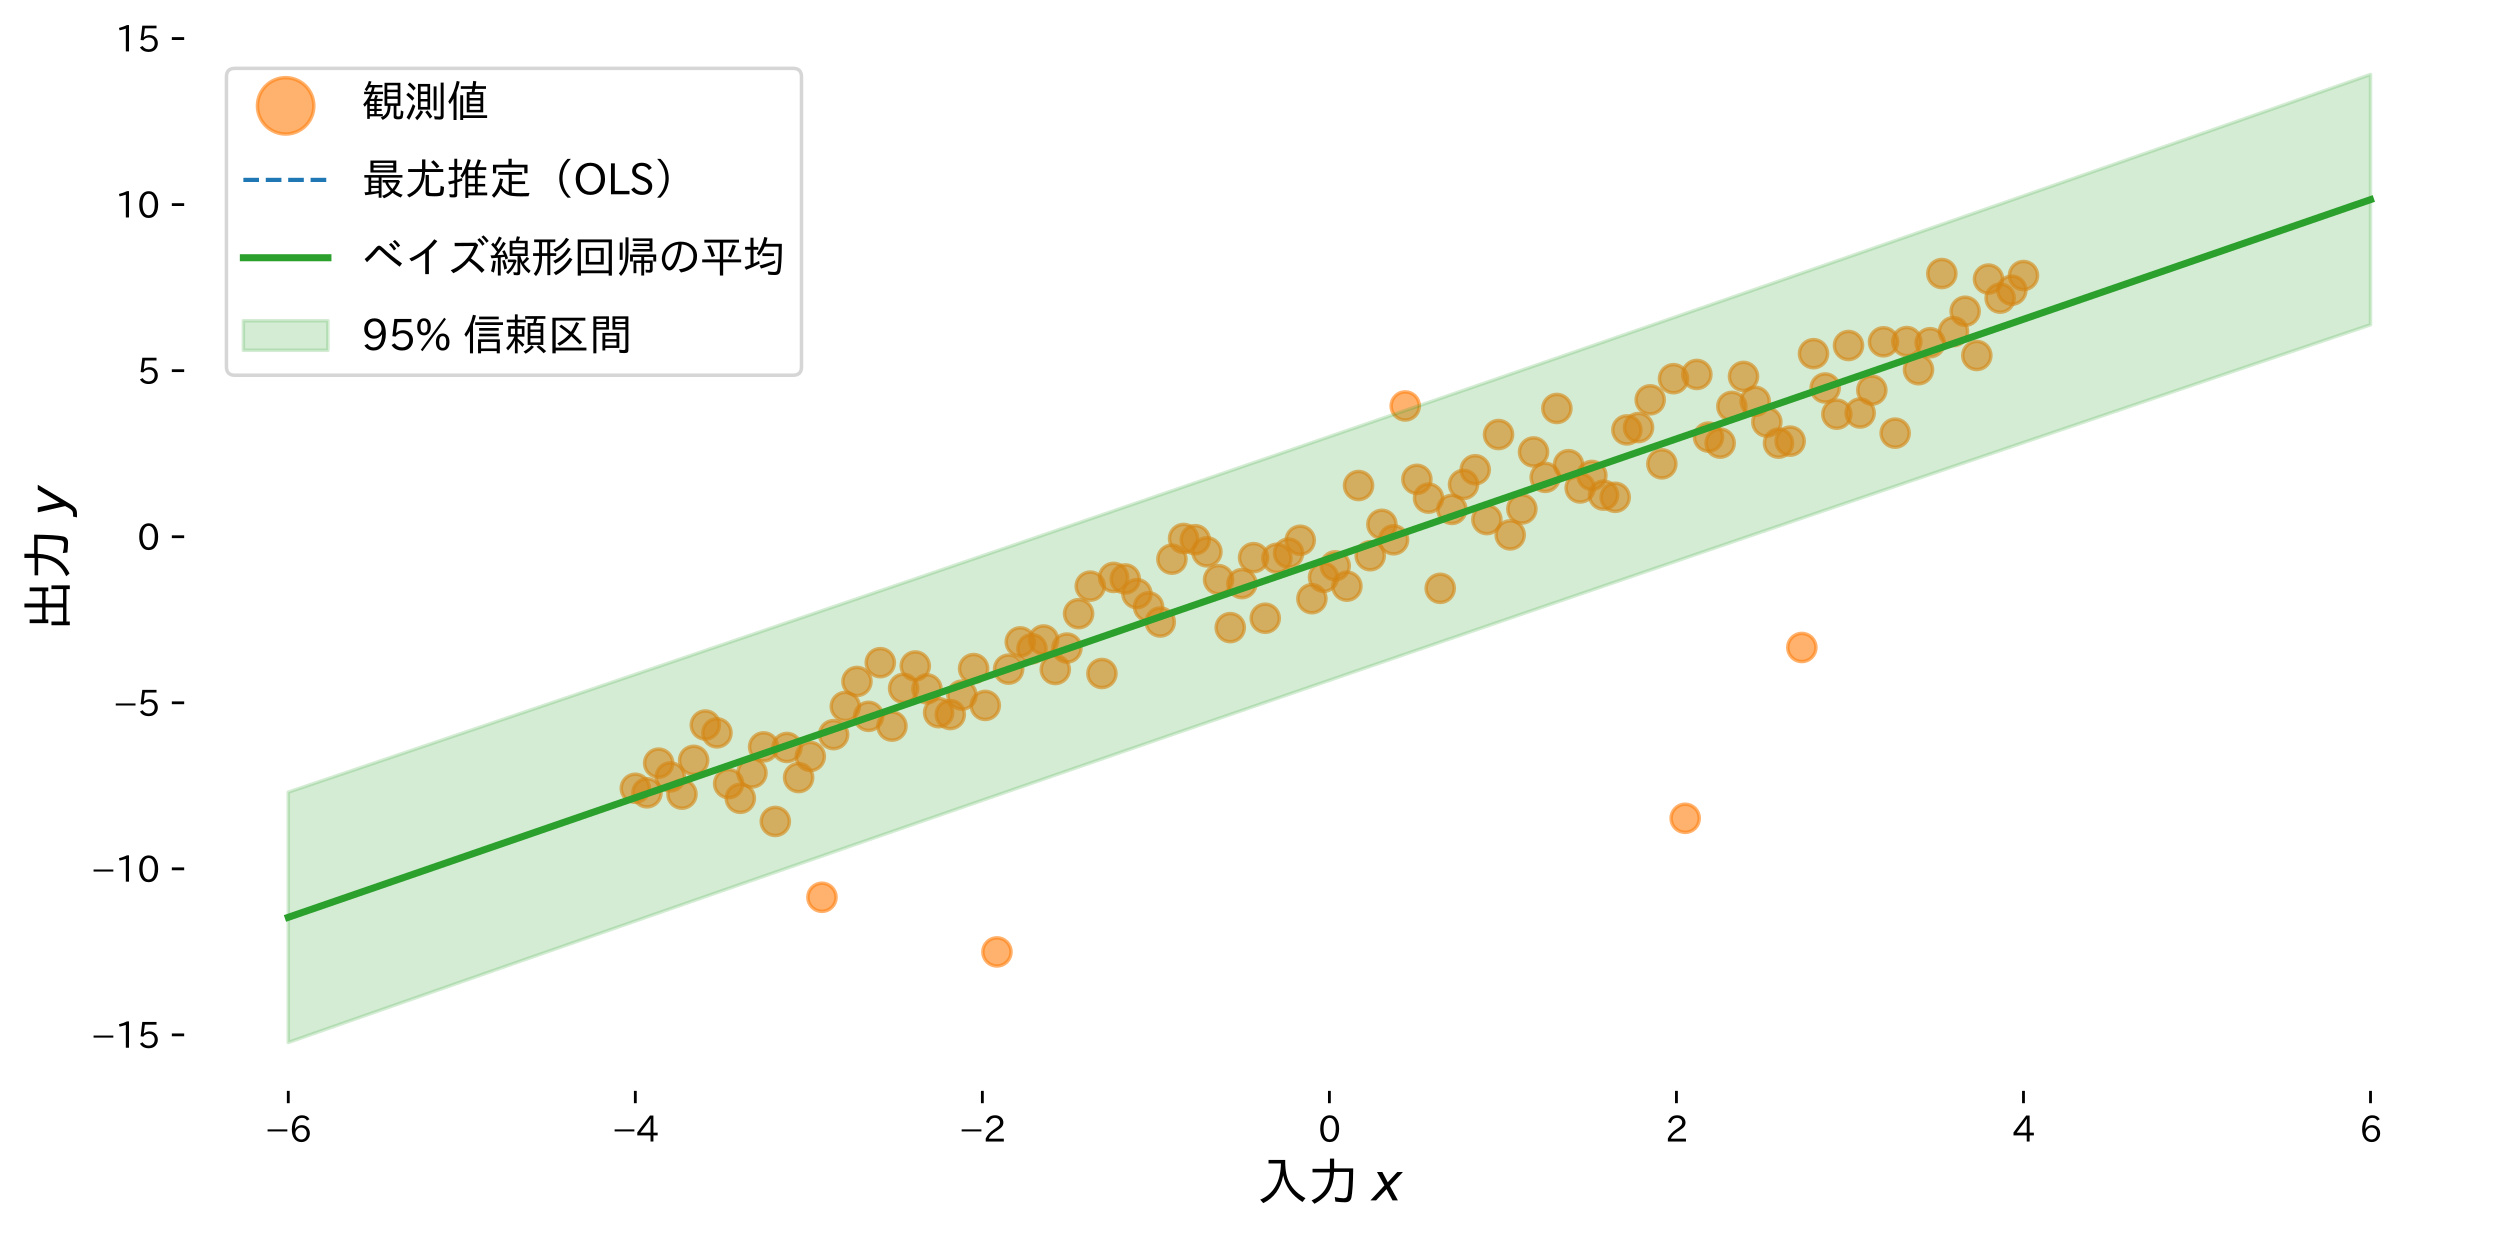 <?xml version="1.0" encoding="utf-8" standalone="no"?>
<!DOCTYPE svg PUBLIC "-//W3C//DTD SVG 1.1//EN"
  "http://www.w3.org/Graphics/SVG/1.1/DTD/svg11.dtd">
<svg xmlns:xlink="http://www.w3.org/1999/xlink" width="709.518pt" height="350.703pt" viewBox="0 0 709.518 350.703" xmlns="http://www.w3.org/2000/svg" version="1.1">
 <defs>
  <style type="text/css">*{stroke-linejoin: round; stroke-linecap: butt}</style>
 </defs>
 <g id="figure_1">
  <g id="patch_1">
   <path d="M -0 350.703 
L 709.518 350.703 
L 709.518 0 
L -0 0 
z
" style="fill: #ffffff"/>
  </g>
  <g id="axes_1">
   <g id="patch_2">
    <path d="M 52.268 309.59 
L 702.318 309.59 
L 702.318 7.402 
L 52.268 7.402 
z
" style="fill: #ffffff"/>
   </g>
   <g id="PathCollection_1">
    <defs>
     <path id="m13b3e95651" d="M 0 4 
C 1.061 4 2.078 3.579 2.828 2.828 
C 3.579 2.078 4 1.061 4 0 
C 4 -1.061 3.579 -2.078 2.828 -2.828 
C 2.078 -3.579 1.061 -4 0 -4 
C -1.061 -4 -2.078 -3.579 -2.828 -2.828 
C -3.579 -2.078 -4 -1.061 -4 0 
C -4 1.061 -3.579 2.078 -2.828 2.828 
C -2.078 3.579 -1.061 4 0 4 
z
" style="stroke: #ff7f0e; stroke-opacity: 0.6"/>
    </defs>
    <g clip-path="url(#p3fb6c08698)">
     <use xlink:href="#m13b3e95651" x="180.308" y="223.716" style="fill: #ff7f0e; fill-opacity: 0.6; stroke: #ff7f0e; stroke-opacity: 0.6"/>
     <use xlink:href="#m13b3e95651" x="183.619" y="225.006" style="fill: #ff7f0e; fill-opacity: 0.6; stroke: #ff7f0e; stroke-opacity: 0.6"/>
     <use xlink:href="#m13b3e95651" x="186.929" y="216.584" style="fill: #ff7f0e; fill-opacity: 0.6; stroke: #ff7f0e; stroke-opacity: 0.6"/>
     <use xlink:href="#m13b3e95651" x="190.24" y="220.491" style="fill: #ff7f0e; fill-opacity: 0.6; stroke: #ff7f0e; stroke-opacity: 0.6"/>
     <use xlink:href="#m13b3e95651" x="193.551" y="225.388" style="fill: #ff7f0e; fill-opacity: 0.6; stroke: #ff7f0e; stroke-opacity: 0.6"/>
     <use xlink:href="#m13b3e95651" x="196.861" y="215.79" style="fill: #ff7f0e; fill-opacity: 0.6; stroke: #ff7f0e; stroke-opacity: 0.6"/>
     <use xlink:href="#m13b3e95651" x="200.172" y="205.767" style="fill: #ff7f0e; fill-opacity: 0.6; stroke: #ff7f0e; stroke-opacity: 0.6"/>
     <use xlink:href="#m13b3e95651" x="203.483" y="207.991" style="fill: #ff7f0e; fill-opacity: 0.6; stroke: #ff7f0e; stroke-opacity: 0.6"/>
     <use xlink:href="#m13b3e95651" x="206.793" y="222.41" style="fill: #ff7f0e; fill-opacity: 0.6; stroke: #ff7f0e; stroke-opacity: 0.6"/>
     <use xlink:href="#m13b3e95651" x="210.104" y="226.563" style="fill: #ff7f0e; fill-opacity: 0.6; stroke: #ff7f0e; stroke-opacity: 0.6"/>
     <use xlink:href="#m13b3e95651" x="213.415" y="219.37" style="fill: #ff7f0e; fill-opacity: 0.6; stroke: #ff7f0e; stroke-opacity: 0.6"/>
     <use xlink:href="#m13b3e95651" x="216.725" y="211.966" style="fill: #ff7f0e; fill-opacity: 0.6; stroke: #ff7f0e; stroke-opacity: 0.6"/>
     <use xlink:href="#m13b3e95651" x="220.036" y="233.129" style="fill: #ff7f0e; fill-opacity: 0.6; stroke: #ff7f0e; stroke-opacity: 0.6"/>
     <use xlink:href="#m13b3e95651" x="223.347" y="212.136" style="fill: #ff7f0e; fill-opacity: 0.6; stroke: #ff7f0e; stroke-opacity: 0.6"/>
     <use xlink:href="#m13b3e95651" x="226.657" y="220.677" style="fill: #ff7f0e; fill-opacity: 0.6; stroke: #ff7f0e; stroke-opacity: 0.6"/>
     <use xlink:href="#m13b3e95651" x="229.968" y="214.695" style="fill: #ff7f0e; fill-opacity: 0.6; stroke: #ff7f0e; stroke-opacity: 0.6"/>
     <use xlink:href="#m13b3e95651" x="233.279" y="254.653" style="fill: #ff7f0e; fill-opacity: 0.6; stroke: #ff7f0e; stroke-opacity: 0.6"/>
     <use xlink:href="#m13b3e95651" x="236.589" y="208.493" style="fill: #ff7f0e; fill-opacity: 0.6; stroke: #ff7f0e; stroke-opacity: 0.6"/>
     <use xlink:href="#m13b3e95651" x="239.9" y="200.492" style="fill: #ff7f0e; fill-opacity: 0.6; stroke: #ff7f0e; stroke-opacity: 0.6"/>
     <use xlink:href="#m13b3e95651" x="243.211" y="193.405" style="fill: #ff7f0e; fill-opacity: 0.6; stroke: #ff7f0e; stroke-opacity: 0.6"/>
     <use xlink:href="#m13b3e95651" x="246.521" y="203.302" style="fill: #ff7f0e; fill-opacity: 0.6; stroke: #ff7f0e; stroke-opacity: 0.6"/>
     <use xlink:href="#m13b3e95651" x="249.832" y="188.07" style="fill: #ff7f0e; fill-opacity: 0.6; stroke: #ff7f0e; stroke-opacity: 0.6"/>
     <use xlink:href="#m13b3e95651" x="253.143" y="206.079" style="fill: #ff7f0e; fill-opacity: 0.6; stroke: #ff7f0e; stroke-opacity: 0.6"/>
     <use xlink:href="#m13b3e95651" x="256.453" y="195.355" style="fill: #ff7f0e; fill-opacity: 0.6; stroke: #ff7f0e; stroke-opacity: 0.6"/>
     <use xlink:href="#m13b3e95651" x="259.764" y="189.012" style="fill: #ff7f0e; fill-opacity: 0.6; stroke: #ff7f0e; stroke-opacity: 0.6"/>
     <use xlink:href="#m13b3e95651" x="263.075" y="195.501" style="fill: #ff7f0e; fill-opacity: 0.6; stroke: #ff7f0e; stroke-opacity: 0.6"/>
     <use xlink:href="#m13b3e95651" x="266.385" y="202.255" style="fill: #ff7f0e; fill-opacity: 0.6; stroke: #ff7f0e; stroke-opacity: 0.6"/>
     <use xlink:href="#m13b3e95651" x="269.696" y="202.794" style="fill: #ff7f0e; fill-opacity: 0.6; stroke: #ff7f0e; stroke-opacity: 0.6"/>
     <use xlink:href="#m13b3e95651" x="273.007" y="197.28" style="fill: #ff7f0e; fill-opacity: 0.6; stroke: #ff7f0e; stroke-opacity: 0.6"/>
     <use xlink:href="#m13b3e95651" x="276.317" y="189.75" style="fill: #ff7f0e; fill-opacity: 0.6; stroke: #ff7f0e; stroke-opacity: 0.6"/>
     <use xlink:href="#m13b3e95651" x="279.628" y="200.201" style="fill: #ff7f0e; fill-opacity: 0.6; stroke: #ff7f0e; stroke-opacity: 0.6"/>
     <use xlink:href="#m13b3e95651" x="282.939" y="270.161" style="fill: #ff7f0e; fill-opacity: 0.6; stroke: #ff7f0e; stroke-opacity: 0.6"/>
     <use xlink:href="#m13b3e95651" x="286.249" y="189.904" style="fill: #ff7f0e; fill-opacity: 0.6; stroke: #ff7f0e; stroke-opacity: 0.6"/>
     <use xlink:href="#m13b3e95651" x="289.56" y="182.165" style="fill: #ff7f0e; fill-opacity: 0.6; stroke: #ff7f0e; stroke-opacity: 0.6"/>
     <use xlink:href="#m13b3e95651" x="292.871" y="184.099" style="fill: #ff7f0e; fill-opacity: 0.6; stroke: #ff7f0e; stroke-opacity: 0.6"/>
     <use xlink:href="#m13b3e95651" x="296.181" y="181.632" style="fill: #ff7f0e; fill-opacity: 0.6; stroke: #ff7f0e; stroke-opacity: 0.6"/>
     <use xlink:href="#m13b3e95651" x="299.492" y="190.004" style="fill: #ff7f0e; fill-opacity: 0.6; stroke: #ff7f0e; stroke-opacity: 0.6"/>
     <use xlink:href="#m13b3e95651" x="302.803" y="183.923" style="fill: #ff7f0e; fill-opacity: 0.6; stroke: #ff7f0e; stroke-opacity: 0.6"/>
     <use xlink:href="#m13b3e95651" x="306.113" y="174.171" style="fill: #ff7f0e; fill-opacity: 0.6; stroke: #ff7f0e; stroke-opacity: 0.6"/>
     <use xlink:href="#m13b3e95651" x="309.424" y="166.344" style="fill: #ff7f0e; fill-opacity: 0.6; stroke: #ff7f0e; stroke-opacity: 0.6"/>
     <use xlink:href="#m13b3e95651" x="312.735" y="191.146" style="fill: #ff7f0e; fill-opacity: 0.6; stroke: #ff7f0e; stroke-opacity: 0.6"/>
     <use xlink:href="#m13b3e95651" x="316.045" y="163.869" style="fill: #ff7f0e; fill-opacity: 0.6; stroke: #ff7f0e; stroke-opacity: 0.6"/>
     <use xlink:href="#m13b3e95651" x="319.356" y="164.313" style="fill: #ff7f0e; fill-opacity: 0.6; stroke: #ff7f0e; stroke-opacity: 0.6"/>
     <use xlink:href="#m13b3e95651" x="322.667" y="168.493" style="fill: #ff7f0e; fill-opacity: 0.6; stroke: #ff7f0e; stroke-opacity: 0.6"/>
     <use xlink:href="#m13b3e95651" x="325.977" y="172.224" style="fill: #ff7f0e; fill-opacity: 0.6; stroke: #ff7f0e; stroke-opacity: 0.6"/>
     <use xlink:href="#m13b3e95651" x="329.288" y="176.535" style="fill: #ff7f0e; fill-opacity: 0.6; stroke: #ff7f0e; stroke-opacity: 0.6"/>
     <use xlink:href="#m13b3e95651" x="332.599" y="158.694" style="fill: #ff7f0e; fill-opacity: 0.6; stroke: #ff7f0e; stroke-opacity: 0.6"/>
     <use xlink:href="#m13b3e95651" x="335.909" y="152.819" style="fill: #ff7f0e; fill-opacity: 0.6; stroke: #ff7f0e; stroke-opacity: 0.6"/>
     <use xlink:href="#m13b3e95651" x="339.22" y="153.174" style="fill: #ff7f0e; fill-opacity: 0.6; stroke: #ff7f0e; stroke-opacity: 0.6"/>
     <use xlink:href="#m13b3e95651" x="342.531" y="156.619" style="fill: #ff7f0e; fill-opacity: 0.6; stroke: #ff7f0e; stroke-opacity: 0.6"/>
     <use xlink:href="#m13b3e95651" x="345.841" y="164.505" style="fill: #ff7f0e; fill-opacity: 0.6; stroke: #ff7f0e; stroke-opacity: 0.6"/>
     <use xlink:href="#m13b3e95651" x="349.152" y="178.122" style="fill: #ff7f0e; fill-opacity: 0.6; stroke: #ff7f0e; stroke-opacity: 0.6"/>
     <use xlink:href="#m13b3e95651" x="352.463" y="165.635" style="fill: #ff7f0e; fill-opacity: 0.6; stroke: #ff7f0e; stroke-opacity: 0.6"/>
     <use xlink:href="#m13b3e95651" x="355.773" y="158.265" style="fill: #ff7f0e; fill-opacity: 0.6; stroke: #ff7f0e; stroke-opacity: 0.6"/>
     <use xlink:href="#m13b3e95651" x="359.084" y="175.455" style="fill: #ff7f0e; fill-opacity: 0.6; stroke: #ff7f0e; stroke-opacity: 0.6"/>
     <use xlink:href="#m13b3e95651" x="362.395" y="158.447" style="fill: #ff7f0e; fill-opacity: 0.6; stroke: #ff7f0e; stroke-opacity: 0.6"/>
     <use xlink:href="#m13b3e95651" x="365.705" y="156.979" style="fill: #ff7f0e; fill-opacity: 0.6; stroke: #ff7f0e; stroke-opacity: 0.6"/>
     <use xlink:href="#m13b3e95651" x="369.016" y="153.329" style="fill: #ff7f0e; fill-opacity: 0.6; stroke: #ff7f0e; stroke-opacity: 0.6"/>
     <use xlink:href="#m13b3e95651" x="372.327" y="169.91" style="fill: #ff7f0e; fill-opacity: 0.6; stroke: #ff7f0e; stroke-opacity: 0.6"/>
     <use xlink:href="#m13b3e95651" x="375.637" y="163.846" style="fill: #ff7f0e; fill-opacity: 0.6; stroke: #ff7f0e; stroke-opacity: 0.6"/>
     <use xlink:href="#m13b3e95651" x="378.948" y="160.582" style="fill: #ff7f0e; fill-opacity: 0.6; stroke: #ff7f0e; stroke-opacity: 0.6"/>
     <use xlink:href="#m13b3e95651" x="382.259" y="166.354" style="fill: #ff7f0e; fill-opacity: 0.6; stroke: #ff7f0e; stroke-opacity: 0.6"/>
     <use xlink:href="#m13b3e95651" x="385.569" y="137.793" style="fill: #ff7f0e; fill-opacity: 0.6; stroke: #ff7f0e; stroke-opacity: 0.6"/>
     <use xlink:href="#m13b3e95651" x="388.88" y="157.721" style="fill: #ff7f0e; fill-opacity: 0.6; stroke: #ff7f0e; stroke-opacity: 0.6"/>
     <use xlink:href="#m13b3e95651" x="392.191" y="148.805" style="fill: #ff7f0e; fill-opacity: 0.6; stroke: #ff7f0e; stroke-opacity: 0.6"/>
     <use xlink:href="#m13b3e95651" x="395.501" y="153.203" style="fill: #ff7f0e; fill-opacity: 0.6; stroke: #ff7f0e; stroke-opacity: 0.6"/>
     <use xlink:href="#m13b3e95651" x="398.812" y="115.212" style="fill: #ff7f0e; fill-opacity: 0.6; stroke: #ff7f0e; stroke-opacity: 0.6"/>
     <use xlink:href="#m13b3e95651" x="402.123" y="136.04" style="fill: #ff7f0e; fill-opacity: 0.6; stroke: #ff7f0e; stroke-opacity: 0.6"/>
     <use xlink:href="#m13b3e95651" x="405.433" y="141.374" style="fill: #ff7f0e; fill-opacity: 0.6; stroke: #ff7f0e; stroke-opacity: 0.6"/>
     <use xlink:href="#m13b3e95651" x="408.744" y="166.972" style="fill: #ff7f0e; fill-opacity: 0.6; stroke: #ff7f0e; stroke-opacity: 0.6"/>
     <use xlink:href="#m13b3e95651" x="412.055" y="144.572" style="fill: #ff7f0e; fill-opacity: 0.6; stroke: #ff7f0e; stroke-opacity: 0.6"/>
     <use xlink:href="#m13b3e95651" x="415.365" y="137.478" style="fill: #ff7f0e; fill-opacity: 0.6; stroke: #ff7f0e; stroke-opacity: 0.6"/>
     <use xlink:href="#m13b3e95651" x="418.676" y="133.319" style="fill: #ff7f0e; fill-opacity: 0.6; stroke: #ff7f0e; stroke-opacity: 0.6"/>
     <use xlink:href="#m13b3e95651" x="421.987" y="147.465" style="fill: #ff7f0e; fill-opacity: 0.6; stroke: #ff7f0e; stroke-opacity: 0.6"/>
     <use xlink:href="#m13b3e95651" x="425.297" y="123.327" style="fill: #ff7f0e; fill-opacity: 0.6; stroke: #ff7f0e; stroke-opacity: 0.6"/>
     <use xlink:href="#m13b3e95651" x="428.608" y="151.806" style="fill: #ff7f0e; fill-opacity: 0.6; stroke: #ff7f0e; stroke-opacity: 0.6"/>
     <use xlink:href="#m13b3e95651" x="431.919" y="144.455" style="fill: #ff7f0e; fill-opacity: 0.6; stroke: #ff7f0e; stroke-opacity: 0.6"/>
     <use xlink:href="#m13b3e95651" x="435.229" y="128.266" style="fill: #ff7f0e; fill-opacity: 0.6; stroke: #ff7f0e; stroke-opacity: 0.6"/>
     <use xlink:href="#m13b3e95651" x="438.54" y="135.476" style="fill: #ff7f0e; fill-opacity: 0.6; stroke: #ff7f0e; stroke-opacity: 0.6"/>
     <use xlink:href="#m13b3e95651" x="441.851" y="115.925" style="fill: #ff7f0e; fill-opacity: 0.6; stroke: #ff7f0e; stroke-opacity: 0.6"/>
     <use xlink:href="#m13b3e95651" x="445.161" y="131.88" style="fill: #ff7f0e; fill-opacity: 0.6; stroke: #ff7f0e; stroke-opacity: 0.6"/>
     <use xlink:href="#m13b3e95651" x="448.472" y="138.485" style="fill: #ff7f0e; fill-opacity: 0.6; stroke: #ff7f0e; stroke-opacity: 0.6"/>
     <use xlink:href="#m13b3e95651" x="451.783" y="134.935" style="fill: #ff7f0e; fill-opacity: 0.6; stroke: #ff7f0e; stroke-opacity: 0.6"/>
     <use xlink:href="#m13b3e95651" x="455.093" y="140.52" style="fill: #ff7f0e; fill-opacity: 0.6; stroke: #ff7f0e; stroke-opacity: 0.6"/>
     <use xlink:href="#m13b3e95651" x="458.404" y="141.138" style="fill: #ff7f0e; fill-opacity: 0.6; stroke: #ff7f0e; stroke-opacity: 0.6"/>
     <use xlink:href="#m13b3e95651" x="461.715" y="122.013" style="fill: #ff7f0e; fill-opacity: 0.6; stroke: #ff7f0e; stroke-opacity: 0.6"/>
     <use xlink:href="#m13b3e95651" x="465.025" y="121.336" style="fill: #ff7f0e; fill-opacity: 0.6; stroke: #ff7f0e; stroke-opacity: 0.6"/>
     <use xlink:href="#m13b3e95651" x="468.336" y="113.472" style="fill: #ff7f0e; fill-opacity: 0.6; stroke: #ff7f0e; stroke-opacity: 0.6"/>
     <use xlink:href="#m13b3e95651" x="471.647" y="131.645" style="fill: #ff7f0e; fill-opacity: 0.6; stroke: #ff7f0e; stroke-opacity: 0.6"/>
     <use xlink:href="#m13b3e95651" x="474.957" y="107.472" style="fill: #ff7f0e; fill-opacity: 0.6; stroke: #ff7f0e; stroke-opacity: 0.6"/>
     <use xlink:href="#m13b3e95651" x="478.268" y="232.239" style="fill: #ff7f0e; fill-opacity: 0.6; stroke: #ff7f0e; stroke-opacity: 0.6"/>
     <use xlink:href="#m13b3e95651" x="481.579" y="106.272" style="fill: #ff7f0e; fill-opacity: 0.6; stroke: #ff7f0e; stroke-opacity: 0.6"/>
     <use xlink:href="#m13b3e95651" x="484.889" y="124.05" style="fill: #ff7f0e; fill-opacity: 0.6; stroke: #ff7f0e; stroke-opacity: 0.6"/>
     <use xlink:href="#m13b3e95651" x="488.2" y="125.762" style="fill: #ff7f0e; fill-opacity: 0.6; stroke: #ff7f0e; stroke-opacity: 0.6"/>
     <use xlink:href="#m13b3e95651" x="491.511" y="115.335" style="fill: #ff7f0e; fill-opacity: 0.6; stroke: #ff7f0e; stroke-opacity: 0.6"/>
     <use xlink:href="#m13b3e95651" x="494.821" y="106.827" style="fill: #ff7f0e; fill-opacity: 0.6; stroke: #ff7f0e; stroke-opacity: 0.6"/>
     <use xlink:href="#m13b3e95651" x="498.132" y="113.891" style="fill: #ff7f0e; fill-opacity: 0.6; stroke: #ff7f0e; stroke-opacity: 0.6"/>
     <use xlink:href="#m13b3e95651" x="501.443" y="119.787" style="fill: #ff7f0e; fill-opacity: 0.6; stroke: #ff7f0e; stroke-opacity: 0.6"/>
     <use xlink:href="#m13b3e95651" x="504.753" y="125.769" style="fill: #ff7f0e; fill-opacity: 0.6; stroke: #ff7f0e; stroke-opacity: 0.6"/>
     <use xlink:href="#m13b3e95651" x="508.064" y="125.197" style="fill: #ff7f0e; fill-opacity: 0.6; stroke: #ff7f0e; stroke-opacity: 0.6"/>
     <use xlink:href="#m13b3e95651" x="511.375" y="183.759" style="fill: #ff7f0e; fill-opacity: 0.6; stroke: #ff7f0e; stroke-opacity: 0.6"/>
     <use xlink:href="#m13b3e95651" x="514.685" y="100.377" style="fill: #ff7f0e; fill-opacity: 0.6; stroke: #ff7f0e; stroke-opacity: 0.6"/>
     <use xlink:href="#m13b3e95651" x="517.996" y="110.114" style="fill: #ff7f0e; fill-opacity: 0.6; stroke: #ff7f0e; stroke-opacity: 0.6"/>
     <use xlink:href="#m13b3e95651" x="521.307" y="117.551" style="fill: #ff7f0e; fill-opacity: 0.6; stroke: #ff7f0e; stroke-opacity: 0.6"/>
     <use xlink:href="#m13b3e95651" x="524.617" y="98.055" style="fill: #ff7f0e; fill-opacity: 0.6; stroke: #ff7f0e; stroke-opacity: 0.6"/>
     <use xlink:href="#m13b3e95651" x="527.928" y="117.212" style="fill: #ff7f0e; fill-opacity: 0.6; stroke: #ff7f0e; stroke-opacity: 0.6"/>
     <use xlink:href="#m13b3e95651" x="531.239" y="110.724" style="fill: #ff7f0e; fill-opacity: 0.6; stroke: #ff7f0e; stroke-opacity: 0.6"/>
     <use xlink:href="#m13b3e95651" x="534.549" y="97.009" style="fill: #ff7f0e; fill-opacity: 0.6; stroke: #ff7f0e; stroke-opacity: 0.6"/>
     <use xlink:href="#m13b3e95651" x="537.86" y="122.93" style="fill: #ff7f0e; fill-opacity: 0.6; stroke: #ff7f0e; stroke-opacity: 0.6"/>
     <use xlink:href="#m13b3e95651" x="541.171" y="96.94" style="fill: #ff7f0e; fill-opacity: 0.6; stroke: #ff7f0e; stroke-opacity: 0.6"/>
     <use xlink:href="#m13b3e95651" x="544.482" y="104.923" style="fill: #ff7f0e; fill-opacity: 0.6; stroke: #ff7f0e; stroke-opacity: 0.6"/>
     <use xlink:href="#m13b3e95651" x="547.792" y="97.27" style="fill: #ff7f0e; fill-opacity: 0.6; stroke: #ff7f0e; stroke-opacity: 0.6"/>
     <use xlink:href="#m13b3e95651" x="551.103" y="77.634" style="fill: #ff7f0e; fill-opacity: 0.6; stroke: #ff7f0e; stroke-opacity: 0.6"/>
     <use xlink:href="#m13b3e95651" x="554.414" y="94.114" style="fill: #ff7f0e; fill-opacity: 0.6; stroke: #ff7f0e; stroke-opacity: 0.6"/>
     <use xlink:href="#m13b3e95651" x="557.724" y="88.336" style="fill: #ff7f0e; fill-opacity: 0.6; stroke: #ff7f0e; stroke-opacity: 0.6"/>
     <use xlink:href="#m13b3e95651" x="561.035" y="100.886" style="fill: #ff7f0e; fill-opacity: 0.6; stroke: #ff7f0e; stroke-opacity: 0.6"/>
     <use xlink:href="#m13b3e95651" x="564.346" y="79.204" style="fill: #ff7f0e; fill-opacity: 0.6; stroke: #ff7f0e; stroke-opacity: 0.6"/>
     <use xlink:href="#m13b3e95651" x="567.656" y="84.613" style="fill: #ff7f0e; fill-opacity: 0.6; stroke: #ff7f0e; stroke-opacity: 0.6"/>
     <use xlink:href="#m13b3e95651" x="570.967" y="82.364" style="fill: #ff7f0e; fill-opacity: 0.6; stroke: #ff7f0e; stroke-opacity: 0.6"/>
     <use xlink:href="#m13b3e95651" x="574.278" y="78.197" style="fill: #ff7f0e; fill-opacity: 0.6; stroke: #ff7f0e; stroke-opacity: 0.6"/>
    </g>
   </g>
   <g id="FillBetweenPolyCollection_1">
    <defs>
     <path id="mfd3f814130" d="M 81.815 -125.887 
L 81.815 -54.849 
L 84.785 -55.891 
L 87.755 -56.933 
L 90.724 -57.975 
L 93.694 -59.016 
L 96.664 -60.058 
L 99.633 -61.099 
L 102.603 -62.14 
L 105.572 -63.181 
L 108.542 -64.221 
L 111.512 -65.262 
L 114.481 -66.302 
L 117.451 -67.342 
L 120.42 -68.382 
L 123.39 -69.422 
L 126.36 -70.462 
L 129.329 -71.501 
L 132.299 -72.54 
L 135.269 -73.579 
L 138.238 -74.618 
L 141.208 -75.657 
L 144.177 -76.695 
L 147.147 -77.734 
L 150.117 -78.772 
L 153.086 -79.81 
L 156.056 -80.847 
L 159.026 -81.885 
L 161.995 -82.922 
L 164.965 -83.96 
L 167.934 -84.997 
L 170.904 -86.034 
L 173.874 -87.07 
L 176.843 -88.107 
L 179.813 -89.143 
L 182.783 -90.179 
L 185.752 -91.215 
L 188.722 -92.251 
L 191.691 -93.286 
L 194.661 -94.321 
L 197.631 -95.357 
L 200.6 -96.392 
L 203.57 -97.426 
L 206.539 -98.461 
L 209.509 -99.495 
L 212.479 -100.53 
L 215.448 -101.564 
L 218.418 -102.597 
L 221.388 -103.631 
L 224.357 -104.665 
L 227.327 -105.698 
L 230.296 -106.731 
L 233.266 -107.764 
L 236.236 -108.797 
L 239.205 -109.829 
L 242.175 -110.861 
L 245.145 -111.894 
L 248.114 -112.926 
L 251.084 -113.957 
L 254.053 -114.989 
L 257.023 -116.02 
L 259.993 -117.051 
L 262.962 -118.082 
L 265.932 -119.113 
L 268.902 -120.144 
L 271.871 -121.174 
L 274.841 -122.205 
L 277.81 -123.235 
L 280.78 -124.264 
L 283.75 -125.294 
L 286.719 -126.324 
L 289.689 -127.353 
L 292.658 -128.382 
L 295.628 -129.411 
L 298.598 -130.44 
L 301.567 -131.468 
L 304.537 -132.496 
L 307.507 -133.525 
L 310.476 -134.552 
L 313.446 -135.58 
L 316.415 -136.608 
L 319.385 -137.635 
L 322.355 -138.662 
L 325.324 -139.689 
L 328.294 -140.716 
L 331.264 -141.743 
L 334.233 -142.769 
L 337.203 -143.795 
L 340.172 -144.821 
L 343.142 -145.847 
L 346.112 -146.873 
L 349.081 -147.898 
L 352.051 -148.923 
L 355.021 -149.948 
L 357.99 -150.973 
L 360.96 -151.998 
L 363.929 -153.022 
L 366.899 -154.047 
L 369.869 -155.071 
L 372.838 -156.095 
L 375.808 -157.118 
L 378.777 -158.142 
L 381.747 -159.165 
L 384.717 -160.188 
L 387.686 -161.211 
L 390.656 -162.234 
L 393.626 -163.257 
L 396.595 -164.279 
L 399.565 -165.301 
L 402.534 -166.323 
L 405.504 -167.345 
L 408.474 -168.366 
L 411.443 -169.388 
L 414.413 -170.409 
L 417.383 -171.43 
L 420.352 -172.451 
L 423.322 -173.471 
L 426.291 -174.492 
L 429.261 -175.512 
L 432.231 -176.532 
L 435.2 -177.552 
L 438.17 -178.572 
L 441.14 -179.591 
L 444.109 -180.61 
L 447.079 -181.63 
L 450.048 -182.648 
L 453.018 -183.667 
L 455.988 -184.686 
L 458.957 -185.704 
L 461.927 -186.722 
L 464.897 -187.74 
L 467.866 -188.758 
L 470.836 -189.775 
L 473.805 -190.793 
L 476.775 -191.81 
L 479.745 -192.827 
L 482.714 -193.844 
L 485.684 -194.86 
L 488.653 -195.877 
L 491.623 -196.893 
L 494.593 -197.909 
L 497.562 -198.925 
L 500.532 -199.94 
L 503.502 -200.956 
L 506.471 -201.971 
L 509.441 -202.986 
L 512.41 -204.001 
L 515.38 -205.016 
L 518.35 -206.03 
L 521.319 -207.044 
L 524.289 -208.059 
L 527.259 -209.072 
L 530.228 -210.086 
L 533.198 -211.1 
L 536.167 -212.113 
L 539.137 -213.126 
L 542.107 -214.139 
L 545.076 -215.152 
L 548.046 -216.165 
L 551.016 -217.177 
L 553.985 -218.189 
L 556.955 -219.201 
L 559.924 -220.213 
L 562.894 -221.225 
L 565.864 -222.236 
L 568.833 -223.248 
L 571.803 -224.259 
L 574.772 -225.27 
L 577.742 -226.281 
L 580.712 -227.291 
L 583.681 -228.301 
L 586.651 -229.312 
L 589.621 -230.322 
L 592.59 -231.331 
L 595.56 -232.341 
L 598.529 -233.351 
L 601.499 -234.36 
L 604.469 -235.369 
L 607.438 -236.378 
L 610.408 -237.387 
L 613.378 -238.395 
L 616.347 -239.403 
L 619.317 -240.412 
L 622.286 -241.42 
L 625.256 -242.427 
L 628.226 -243.435 
L 631.195 -244.442 
L 634.165 -245.45 
L 637.135 -246.457 
L 640.104 -247.464 
L 643.074 -248.47 
L 646.043 -249.477 
L 649.013 -250.483 
L 651.983 -251.489 
L 654.952 -252.495 
L 657.922 -253.501 
L 660.891 -254.507 
L 663.861 -255.512 
L 666.831 -256.518 
L 669.8 -257.523 
L 672.77 -258.528 
L 672.77 -329.565 
L 672.77 -329.565 
L 669.8 -328.523 
L 666.831 -327.481 
L 663.861 -326.44 
L 660.891 -325.398 
L 657.922 -324.357 
L 654.952 -323.316 
L 651.983 -322.275 
L 649.013 -321.234 
L 646.043 -320.193 
L 643.074 -319.152 
L 640.104 -318.112 
L 637.135 -317.072 
L 634.165 -316.032 
L 631.195 -314.992 
L 628.226 -313.953 
L 625.256 -312.913 
L 622.286 -311.874 
L 619.317 -310.835 
L 616.347 -309.796 
L 613.378 -308.758 
L 610.408 -307.719 
L 607.438 -306.681 
L 604.469 -305.643 
L 601.499 -304.605 
L 598.529 -303.567 
L 595.56 -302.529 
L 592.59 -301.492 
L 589.621 -300.455 
L 586.651 -299.418 
L 583.681 -298.381 
L 580.712 -297.344 
L 577.742 -296.308 
L 574.772 -295.272 
L 571.803 -294.235 
L 568.833 -293.2 
L 565.864 -292.164 
L 562.894 -291.128 
L 559.924 -290.093 
L 556.955 -289.058 
L 553.985 -288.023 
L 551.016 -286.988 
L 548.046 -285.953 
L 545.076 -284.919 
L 542.107 -283.885 
L 539.137 -282.851 
L 536.167 -281.817 
L 533.198 -280.783 
L 530.228 -279.75 
L 527.259 -278.717 
L 524.289 -277.683 
L 521.319 -276.651 
L 518.35 -275.618 
L 515.38 -274.585 
L 512.41 -273.553 
L 509.441 -272.521 
L 506.471 -271.489 
L 503.502 -270.457 
L 500.532 -269.426 
L 497.562 -268.394 
L 494.593 -267.363 
L 491.623 -266.332 
L 488.653 -265.301 
L 485.684 -264.271 
L 482.714 -263.24 
L 479.745 -262.21 
L 476.775 -261.18 
L 473.805 -260.15 
L 470.836 -259.12 
L 467.866 -258.091 
L 464.897 -257.062 
L 461.927 -256.033 
L 458.957 -255.004 
L 455.988 -253.975 
L 453.018 -252.946 
L 450.048 -251.918 
L 447.079 -250.89 
L 444.109 -249.862 
L 441.14 -248.834 
L 438.17 -247.807 
L 435.2 -246.779 
L 432.231 -245.752 
L 429.261 -244.725 
L 426.291 -243.698 
L 423.322 -242.672 
L 420.352 -241.645 
L 417.383 -240.619 
L 414.413 -239.593 
L 411.443 -238.567 
L 408.474 -237.542 
L 405.504 -236.516 
L 402.534 -235.491 
L 399.565 -234.466 
L 396.595 -233.441 
L 393.626 -232.416 
L 390.656 -231.392 
L 387.686 -230.368 
L 384.717 -229.344 
L 381.747 -228.32 
L 378.777 -227.296 
L 375.808 -226.272 
L 372.838 -225.249 
L 369.869 -224.226 
L 366.899 -223.203 
L 363.929 -222.18 
L 360.96 -221.158 
L 357.99 -220.135 
L 355.021 -219.113 
L 352.051 -218.091 
L 349.081 -217.07 
L 346.112 -216.048 
L 343.142 -215.027 
L 340.172 -214.005 
L 337.203 -212.984 
L 334.233 -211.964 
L 331.264 -210.943 
L 328.294 -209.923 
L 325.324 -208.902 
L 322.355 -207.882 
L 319.385 -206.862 
L 316.415 -205.843 
L 313.446 -204.823 
L 310.476 -203.804 
L 307.507 -202.785 
L 304.537 -201.766 
L 301.567 -200.747 
L 298.598 -199.729 
L 295.628 -198.711 
L 292.658 -197.692 
L 289.689 -196.674 
L 286.719 -195.657 
L 283.75 -194.639 
L 280.78 -193.622 
L 277.81 -192.605 
L 274.841 -191.588 
L 271.871 -190.571 
L 268.902 -189.554 
L 265.932 -188.538 
L 262.962 -187.522 
L 259.993 -186.506 
L 257.023 -185.49 
L 254.053 -184.474 
L 251.084 -183.459 
L 248.114 -182.444 
L 245.145 -181.428 
L 242.175 -180.414 
L 239.205 -179.399 
L 236.236 -178.384 
L 233.266 -177.37 
L 230.296 -176.356 
L 227.327 -175.342 
L 224.357 -174.328 
L 221.388 -173.315 
L 218.418 -172.301 
L 215.448 -171.288 
L 212.479 -170.275 
L 209.509 -169.262 
L 206.539 -168.25 
L 203.57 -167.237 
L 200.6 -166.225 
L 197.631 -165.213 
L 194.661 -164.201 
L 191.691 -163.189 
L 188.722 -162.178 
L 185.752 -161.167 
L 182.783 -160.156 
L 179.813 -159.145 
L 176.843 -158.134 
L 173.874 -157.123 
L 170.904 -156.113 
L 167.934 -155.103 
L 164.965 -154.093 
L 161.995 -153.083 
L 159.026 -152.073 
L 156.056 -151.064 
L 153.086 -150.055 
L 150.117 -149.046 
L 147.147 -148.037 
L 144.177 -147.028 
L 141.208 -146.019 
L 138.238 -145.011 
L 135.269 -144.003 
L 132.299 -142.995 
L 129.329 -141.987 
L 126.36 -140.979 
L 123.39 -139.972 
L 120.42 -138.965 
L 117.451 -137.958 
L 114.481 -136.951 
L 111.512 -135.944 
L 108.542 -134.938 
L 105.572 -133.931 
L 102.603 -132.925 
L 99.633 -131.919 
L 96.664 -130.913 
L 93.694 -129.908 
L 90.724 -128.902 
L 87.755 -127.897 
L 84.785 -126.892 
L 81.815 -125.887 
z
" style="stroke: #2ca02c; stroke-opacity: 0.2"/>
    </defs>
    <g clip-path="url(#p3fb6c08698)">
     <use xlink:href="#mfd3f814130" x="0" y="350.703" style="fill: #2ca02c; fill-opacity: 0.2; stroke: #2ca02c; stroke-opacity: 0.2"/>
    </g>
   </g>
   <g id="matplotlib.axis_1">
    <g id="xtick_1">
     <g id="line2d_1">
      <defs>
       <path id="maf00b5c2c7" d="M 0 0 
L 0 3.5 
" style="stroke: #000000; stroke-width: 0.8"/>
      </defs>
      <g>
       <use xlink:href="#maf00b5c2c7" x="81.815" y="309.59" style="stroke: #000000; stroke-width: 0.8"/>
      </g>
     </g>
     <g id="text_1">
      <!-- −6 -->
      <g transform="translate(75.275 324.08) scale(0.1 -0.1)">
       <defs>
        <path id="IPAexGothic-2212" d="M 416 2222 
L 3922 2222 
L 3922 1856 
L 416 1856 
L 416 2222 
z
" transform="scale(0.016)"/>
        <path id="IPAexGothic-36" d="M 1056 2328 
Q 1509 2981 2234 2981 
Q 2906 2981 3316 2513 
Q 3675 2106 3675 1522 
Q 3675 884 3272 434 
Q 2853 -31 2178 -31 
Q 1375 -31 922 581 
Q 481 1178 481 2228 
Q 481 3425 1013 4109 
Q 1494 4725 2272 4725 
Q 3191 4725 3609 4025 
L 3150 3775 
Q 2894 4266 2300 4266 
Q 1119 4266 1031 2328 
L 1056 2328 
z
M 2141 2547 
Q 1684 2547 1384 2206 
Q 1116 1900 1116 1541 
Q 1116 1156 1353 844 
Q 1672 428 2159 428 
Q 2669 428 2941 844 
Q 3125 1128 3125 1503 
Q 3125 1944 2881 2228 
Q 2600 2547 2141 2547 
z
" transform="scale(0.016)"/>
       </defs>
       <use xlink:href="#IPAexGothic-2212"/>
       <use xlink:href="#IPAexGothic-36" transform="translate(67.822 0)"/>
      </g>
     </g>
    </g>
    <g id="xtick_2">
     <g id="line2d_2">
      <g>
       <use xlink:href="#maf00b5c2c7" x="180.308" y="309.59" style="stroke: #000000; stroke-width: 0.8"/>
      </g>
     </g>
     <g id="text_2">
      <!-- −4 -->
      <g transform="translate(173.767 324.08) scale(0.1 -0.1)">
       <defs>
        <path id="IPAexGothic-34" d="M 3813 1159 
L 3059 1159 
L 3059 63 
L 2547 63 
L 2547 1159 
L 197 1159 
L 197 1672 
L 2456 4678 
L 3059 4678 
L 3059 1634 
L 3813 1634 
L 3813 1159 
z
M 2578 4109 
L 2559 4109 
Q 2278 3656 2003 3284 
L 759 1634 
L 2547 1634 
L 2547 3144 
Q 2547 3481 2578 4109 
z
" transform="scale(0.016)"/>
       </defs>
       <use xlink:href="#IPAexGothic-2212"/>
       <use xlink:href="#IPAexGothic-34" transform="translate(67.822 0)"/>
      </g>
     </g>
    </g>
    <g id="xtick_3">
     <g id="line2d_3">
      <g>
       <use xlink:href="#maf00b5c2c7" x="278.8" y="309.59" style="stroke: #000000; stroke-width: 0.8"/>
      </g>
     </g>
     <g id="text_3">
      <!-- −2 -->
      <g transform="translate(272.26 324.08) scale(0.1 -0.1)">
       <defs>
        <path id="IPAexGothic-32" d="M 3659 63 
L 447 63 
L 447 594 
Q 825 1475 1894 2203 
L 2072 2322 
Q 2619 2697 2791 2906 
Q 2988 3153 2988 3444 
Q 2988 3772 2756 4003 
Q 2500 4259 2084 4259 
Q 1250 4259 991 3328 
L 497 3506 
Q 853 4725 2116 4725 
Q 2806 4725 3216 4316 
Q 3575 3947 3575 3425 
Q 3575 3038 3344 2722 
Q 3131 2416 2366 1938 
L 2231 1856 
Q 1256 1253 978 569 
L 3659 569 
L 3659 63 
z
" transform="scale(0.016)"/>
       </defs>
       <use xlink:href="#IPAexGothic-2212"/>
       <use xlink:href="#IPAexGothic-32" transform="translate(67.822 0)"/>
      </g>
     </g>
    </g>
    <g id="xtick_4">
     <g id="line2d_4">
      <g>
       <use xlink:href="#maf00b5c2c7" x="377.293" y="309.59" style="stroke: #000000; stroke-width: 0.8"/>
      </g>
     </g>
     <g id="text_4">
      <!-- 0 -->
      <g transform="translate(374.143 324.08) scale(0.1 -0.1)">
       <defs>
        <path id="IPAexGothic-30" d="M 2038 4725 
Q 2881 4725 3334 3944 
Q 3694 3325 3694 2344 
Q 3694 1372 3334 741 
Q 2888 -31 2016 -31 
Q 1147 -31 700 741 
Q 341 1372 341 2350 
Q 341 3713 1000 4334 
Q 1419 4725 2038 4725 
z
M 2016 4266 
Q 1516 4266 1228 3759 
Q 934 3247 934 2344 
Q 934 1456 1222 947 
Q 1513 447 2016 447 
Q 2619 447 2909 1153 
Q 3100 1622 3100 2375 
Q 3100 3256 2806 3759 
Q 2509 4266 2016 4266 
z
" transform="scale(0.016)"/>
       </defs>
       <use xlink:href="#IPAexGothic-30"/>
      </g>
     </g>
    </g>
    <g id="xtick_5">
     <g id="line2d_5">
      <g>
       <use xlink:href="#maf00b5c2c7" x="475.785" y="309.59" style="stroke: #000000; stroke-width: 0.8"/>
      </g>
     </g>
     <g id="text_5">
      <!-- 2 -->
      <g transform="translate(472.636 324.08) scale(0.1 -0.1)">
       <use xlink:href="#IPAexGothic-32"/>
      </g>
     </g>
    </g>
    <g id="xtick_6">
     <g id="line2d_6">
      <g>
       <use xlink:href="#maf00b5c2c7" x="574.278" y="309.59" style="stroke: #000000; stroke-width: 0.8"/>
      </g>
     </g>
     <g id="text_6">
      <!-- 4 -->
      <g transform="translate(571.128 324.08) scale(0.1 -0.1)">
       <use xlink:href="#IPAexGothic-34"/>
      </g>
     </g>
    </g>
    <g id="xtick_7">
     <g id="line2d_7">
      <g>
       <use xlink:href="#maf00b5c2c7" x="672.77" y="309.59" style="stroke: #000000; stroke-width: 0.8"/>
      </g>
     </g>
     <g id="text_7">
      <!-- 6 -->
      <g transform="translate(669.621 324.08) scale(0.1 -0.1)">
       <use xlink:href="#IPAexGothic-36"/>
      </g>
     </g>
    </g>
    <g id="text_8">
     <!-- 入力 $x$ -->
     <g transform="translate(356.629 340.767) scale(0.144 -0.144)">
      <defs>
       <path id="IPAexGothic-5165" d="M 3275 3078 
Q 2806 619 819 -334 
L 447 91 
Q 2934 1156 3000 4550 
L 1472 4550 
L 1472 4984 
L 3525 4984 
L 3525 4728 
Q 3525 3053 4116 2041 
Q 4734 972 6022 275 
L 5650 -200 
Q 3697 1044 3275 3078 
z
" transform="scale(0.016)"/>
       <path id="IPAexGothic-529b" d="M 3303 3944 
L 5653 3944 
Q 5622 1247 5428 356 
Q 5303 -231 4647 -231 
Q 4159 -231 3456 -147 
L 3381 416 
Q 4022 263 4456 263 
Q 4881 263 4947 616 
Q 5106 1509 5134 3303 
L 5141 3509 
L 3291 3509 
Q 3234 2200 2741 1281 
Q 2194 297 878 -416 
L 525 -6 
Q 2709 963 2778 3450 
L 641 3450 
L 641 3891 
L 2784 3891 
L 2784 5147 
L 3303 5147 
L 3303 3944 
z
" transform="scale(0.016)"/>
       <path id="IPAexGothic-20" transform="scale(0.016)"/>
       <path id="DejaVuSans-Oblique-78" d="M 3841 3500 
L 2234 1784 
L 3219 0 
L 2559 0 
L 1819 1388 
L 531 0 
L -166 0 
L 1556 1844 
L 641 3500 
L 1300 3500 
L 1972 2234 
L 3144 3500 
L 3841 3500 
z
" transform="scale(0.016)"/>
      </defs>
      <use xlink:href="#IPAexGothic-5165" transform="translate(0 0.578)"/>
      <use xlink:href="#IPAexGothic-529b" transform="translate(100 0.578)"/>
      <use xlink:href="#IPAexGothic-20" transform="translate(200 0.578)"/>
      <use xlink:href="#DejaVuSans-Oblique-78" transform="translate(227.002 0.578)"/>
     </g>
    </g>
   </g>
   <g id="matplotlib.axis_2">
    <g id="ytick_1">
     <g id="line2d_8">
      <defs>
       <path id="ma6861b4a81" d="M 0 0 
L -3.5 0 
" style="stroke: #000000; stroke-width: 0.8"/>
      </defs>
      <g>
       <use xlink:href="#ma6861b4a81" x="52.268" y="293.706" style="stroke: #000000; stroke-width: 0.8"/>
      </g>
     </g>
     <g id="text_9">
      <!-- −15 -->
      <g transform="translate(25.888 297.452) scale(0.1 -0.1)">
       <defs>
        <path id="IPAexGothic-31" d="M 2463 63 
L 1900 63 
L 1900 4103 
Q 1372 3922 788 3797 
L 684 4231 
Q 1519 4441 2106 4731 
L 2463 4731 
L 2463 63 
z
" transform="scale(0.016)"/>
        <path id="IPAexGothic-35" d="M 1178 2603 
Q 1634 2963 2172 2963 
Q 2816 2963 3241 2528 
Q 3638 2113 3638 1497 
Q 3638 938 3297 513 
Q 2869 -31 2031 -31 
Q 959 -31 469 784 
L 938 1028 
Q 1309 434 2013 434 
Q 2466 434 2769 716 
Q 3081 1013 3081 1503 
Q 3081 1966 2806 2241 
Q 2519 2528 2056 2528 
Q 1406 2528 1072 2028 
L 591 2091 
L 884 4634 
L 3406 4634 
L 3406 4153 
L 1341 4153 
L 1134 2603 
L 1178 2603 
z
" transform="scale(0.016)"/>
       </defs>
       <use xlink:href="#IPAexGothic-2212"/>
       <use xlink:href="#IPAexGothic-31" transform="translate(67.822 0)"/>
       <use xlink:href="#IPAexGothic-35" transform="translate(130.811 0)"/>
      </g>
     </g>
    </g>
    <g id="ytick_2">
     <g id="line2d_9">
      <g>
       <use xlink:href="#ma6861b4a81" x="52.268" y="246.58" style="stroke: #000000; stroke-width: 0.8"/>
      </g>
     </g>
     <g id="text_10">
      <!-- −10 -->
      <g transform="translate(25.888 250.325) scale(0.1 -0.1)">
       <use xlink:href="#IPAexGothic-2212"/>
       <use xlink:href="#IPAexGothic-31" transform="translate(67.822 0)"/>
       <use xlink:href="#IPAexGothic-30" transform="translate(130.811 0)"/>
      </g>
     </g>
    </g>
    <g id="ytick_3">
     <g id="line2d_10">
      <g>
       <use xlink:href="#ma6861b4a81" x="52.268" y="199.453" style="stroke: #000000; stroke-width: 0.8"/>
      </g>
     </g>
     <g id="text_11">
      <!-- −5 -->
      <g transform="translate(32.186 203.198) scale(0.1 -0.1)">
       <use xlink:href="#IPAexGothic-2212"/>
       <use xlink:href="#IPAexGothic-35" transform="translate(67.822 0)"/>
      </g>
     </g>
    </g>
    <g id="ytick_4">
     <g id="line2d_11">
      <g>
       <use xlink:href="#ma6861b4a81" x="52.268" y="152.326" style="stroke: #000000; stroke-width: 0.8"/>
      </g>
     </g>
     <g id="text_12">
      <!-- 0 -->
      <g transform="translate(38.969 156.071) scale(0.1 -0.1)">
       <use xlink:href="#IPAexGothic-30"/>
      </g>
     </g>
    </g>
    <g id="ytick_5">
     <g id="line2d_12">
      <g>
       <use xlink:href="#ma6861b4a81" x="52.268" y="105.199" style="stroke: #000000; stroke-width: 0.8"/>
      </g>
     </g>
     <g id="text_13">
      <!-- 5 -->
      <g transform="translate(38.969 108.944) scale(0.1 -0.1)">
       <use xlink:href="#IPAexGothic-35"/>
      </g>
     </g>
    </g>
    <g id="ytick_6">
     <g id="line2d_13">
      <g>
       <use xlink:href="#ma6861b4a81" x="52.268" y="58.072" style="stroke: #000000; stroke-width: 0.8"/>
      </g>
     </g>
     <g id="text_14">
      <!-- 10 -->
      <g transform="translate(32.671 61.817) scale(0.1 -0.1)">
       <use xlink:href="#IPAexGothic-31"/>
       <use xlink:href="#IPAexGothic-30" transform="translate(62.988 0)"/>
      </g>
     </g>
    </g>
    <g id="ytick_7">
     <g id="line2d_14">
      <g>
       <use xlink:href="#ma6861b4a81" x="52.268" y="10.945" style="stroke: #000000; stroke-width: 0.8"/>
      </g>
     </g>
     <g id="text_15">
      <!-- 15 -->
      <g transform="translate(32.671 14.691) scale(0.1 -0.1)">
       <use xlink:href="#IPAexGothic-31"/>
       <use xlink:href="#IPAexGothic-35" transform="translate(62.988 0)"/>
      </g>
     </g>
    </g>
    <g id="text_16">
     <!-- 出力 $y$ -->
     <g transform="translate(18.864 179.16) rotate(-90) scale(0.144 -0.144)">
      <defs>
       <path id="IPAexGothic-51fa" d="M 3419 2956 
L 4928 2956 
L 4928 4500 
L 5397 4500 
L 5397 2203 
L 4928 2203 
L 4928 2541 
L 3419 2541 
L 3419 384 
L 5194 384 
L 5194 1813 
L 5653 1813 
L 5653 -447 
L 5194 -447 
L 5194 -31 
L 1203 -31 
L 1203 -447 
L 744 -447 
L 744 1813 
L 1203 1813 
L 1203 384 
L 2938 384 
L 2938 2541 
L 1459 2541 
L 1459 2203 
L 1000 2203 
L 1000 4500 
L 1459 4500 
L 1459 2956 
L 2938 2956 
L 2938 5144 
L 3419 5144 
L 3419 2956 
z
" transform="scale(0.016)"/>
       <path id="DejaVuSans-Oblique-79" d="M 1588 -325 
Q 1188 -997 936 -1164 
Q 684 -1331 294 -1331 
L -159 -1331 
L -63 -850 
L 269 -850 
Q 509 -850 678 -719 
Q 847 -588 1056 -206 
L 1234 128 
L 459 3500 
L 1069 3500 
L 1650 819 
L 3256 3500 
L 3859 3500 
L 1588 -325 
z
" transform="scale(0.016)"/>
      </defs>
      <use xlink:href="#IPAexGothic-51fa" transform="translate(0 0.578)"/>
      <use xlink:href="#IPAexGothic-529b" transform="translate(100 0.578)"/>
      <use xlink:href="#IPAexGothic-20" transform="translate(200 0.578)"/>
      <use xlink:href="#DejaVuSans-Oblique-79" transform="translate(227.002 0.578)"/>
     </g>
    </g>
   </g>
   <g id="line2d_15">
    <path d="M 81.815 260.504 
L 672.77 56.488 
L 672.77 56.488 
" clip-path="url(#p3fb6c08698)" style="fill: none; stroke-dasharray: 4.44,1.92; stroke-dashoffset: 0; stroke: #1f77b4; stroke-width: 1.2"/>
   </g>
   <g id="line2d_16">
    <path d="M 81.815 260.335 
L 672.77 56.656 
L 672.77 56.656 
" clip-path="url(#p3fb6c08698)" style="fill: none; stroke: #2ca02c; stroke-width: 2; stroke-linecap: square"/>
   </g>
   <g id="legend_1">
    <g id="patch_3">
     <path d="M 66.668 106.499 
L 225.068 106.499 
Q 227.468 106.499 227.468 104.099 
L 227.468 21.802 
Q 227.468 19.402 225.068 19.402 
L 66.668 19.402 
Q 64.268 19.402 64.268 21.802 
L 64.268 104.099 
Q 64.268 106.499 66.668 106.499 
z
" style="fill: #ffffff; opacity: 0.8; stroke: #cccccc; stroke-linejoin: miter"/>
    </g>
    <g id="PathCollection_2">
     <defs>
      <path id="m1fd03617cd" d="M 0 8 
C 2.122 8 4.157 7.157 5.657 5.657 
C 7.157 4.157 8 2.122 8 0 
C 8 -2.122 7.157 -4.157 5.657 -5.657 
C 4.157 -7.157 2.122 -8 0 -8 
C -2.122 -8 -4.157 -7.157 -5.657 -5.657 
C -7.157 -4.157 -8 -2.122 -8 0 
C -8 2.122 -7.157 4.157 -5.657 5.657 
C -4.157 7.157 -2.122 8 0 8 
z
" style="stroke: #ff7f0e; stroke-opacity: 0.6"/>
     </defs>
     <g>
      <use xlink:href="#m1fd03617cd" x="81.068" y="30.04" style="fill: #ff7f0e; fill-opacity: 0.6; stroke: #ff7f0e; stroke-opacity: 0.6"/>
     </g>
    </g>
    <g id="text_17">
     <!-- 観測値 -->
     <g transform="translate(102.668 33.19) scale(0.12 -0.12)">
      <defs>
       <path id="IPAexGothic-89b3" d="M 1919 4369 
Q 1841 4025 1747 3725 
L 3150 3725 
L 3150 3372 
L 1619 3372 
Q 1459 2959 1294 2675 
L 1825 2675 
Q 1950 2972 2016 3250 
L 2406 3141 
Q 2294 2831 2203 2675 
L 3078 2675 
L 3078 2344 
L 2209 2344 
L 2209 1925 
L 2944 1925 
L 2944 1613 
L 2209 1613 
L 2209 1191 
L 2944 1191 
L 2944 878 
L 2209 878 
L 2209 422 
L 3109 422 
L 3109 91 
L 1191 91 
L 1191 -288 
L 806 -288 
L 806 1944 
Q 606 1666 441 1503 
L 213 1856 
Q 816 2478 1209 3372 
L 353 3372 
L 353 3725 
L 1350 3725 
Q 1453 4019 1538 4369 
L 1094 4369 
Q 916 4025 722 3794 
L 441 4081 
Q 863 4603 1044 5309 
L 1441 5241 
Q 1366 4997 1253 4722 
L 3053 4722 
L 3053 4369 
L 1919 4369 
z
M 1191 2344 
L 1191 1925 
L 1850 1925 
L 1850 2344 
L 1191 2344 
z
M 1191 1613 
L 1191 1191 
L 1850 1191 
L 1850 1613 
L 1191 1613 
z
M 1191 878 
L 1191 422 
L 1850 422 
L 1850 878 
L 1191 878 
z
M 5128 1638 
L 5128 238 
Q 5128 63 5397 63 
Q 5663 63 5709 216 
Q 5759 403 5778 966 
L 6163 806 
Q 6106 81 6028 -109 
Q 5925 -359 5363 -359 
Q 4719 -359 4719 6 
L 4719 1638 
L 4253 1638 
Q 4231 813 4003 372 
Q 3744 -113 3100 -441 
L 2813 -84 
Q 3444 184 3663 653 
Q 3834 1031 3841 1638 
L 3369 1638 
L 3369 5044 
L 5709 5044 
L 5709 1638 
L 5128 1638 
z
M 3778 4672 
L 3778 4031 
L 5306 4031 
L 5306 4672 
L 3778 4672 
z
M 3778 3672 
L 3778 3034 
L 5306 3034 
L 5306 3672 
L 3778 3672 
z
M 3778 2675 
L 3778 2009 
L 5306 2009 
L 5306 2675 
L 3778 2675 
z
" transform="scale(0.016)"/>
       <path id="IPAexGothic-6e2c" d="M 3856 4884 
L 3856 1081 
L 2059 1081 
L 2059 4884 
L 3856 4884 
z
M 2456 4494 
L 2456 3756 
L 3459 3756 
L 3459 4494 
L 2456 4494 
z
M 2456 3384 
L 2456 2656 
L 3459 2656 
L 3459 3384 
L 2456 3384 
z
M 2456 2284 
L 2456 1478 
L 3459 1478 
L 3459 2284 
L 2456 2284 
z
M 1413 3891 
Q 1000 4428 556 4763 
L 856 5100 
Q 1309 4753 1734 4269 
L 1413 3891 
z
M 1222 2394 
Q 816 2878 325 3256 
L 625 3591 
Q 1141 3231 1528 2778 
L 1222 2394 
z
M 375 -78 
Q 916 800 1297 1906 
L 1669 1619 
Q 1284 478 759 -428 
L 375 -78 
z
M 3819 -256 
Q 3478 319 3128 716 
L 3469 966 
Q 3834 581 4172 63 
L 3819 -256 
z
M 4378 4513 
L 4806 4513 
L 4806 959 
L 4378 959 
L 4378 4513 
z
M 1638 -109 
Q 2103 300 2450 984 
L 2828 763 
Q 2425 -6 1944 -488 
L 1638 -109 
z
M 5419 5081 
L 5853 5081 
L 5853 109 
Q 5853 -391 5297 -391 
Q 4919 -391 4541 -359 
L 4441 109 
Q 4928 50 5219 50 
Q 5419 50 5419 244 
L 5419 5081 
z
" transform="scale(0.016)"/>
       <path id="IPAexGothic-5024" d="M 4172 3675 
L 5453 3675 
L 5453 684 
L 3019 684 
L 3019 3675 
L 3750 3675 
Q 3788 3884 3825 4153 
L 2141 4153 
L 2141 4544 
L 3884 4544 
Q 3922 4844 3966 5325 
L 4434 5272 
L 4388 4953 
Q 4331 4578 4331 4544 
L 5863 4544 
L 5863 4153 
L 4269 4153 
Q 4200 3781 4172 3675 
z
M 5038 3316 
L 3434 3316 
L 3434 2803 
L 5038 2803 
L 5038 3316 
z
M 3434 2450 
L 3434 1941 
L 5038 1941 
L 5038 2450 
L 3434 2450 
z
M 3434 1588 
L 3434 1044 
L 5038 1044 
L 5038 1588 
L 3434 1588 
z
M 1509 3669 
L 1509 -447 
L 1069 -447 
L 1069 2725 
Q 856 2338 531 1875 
L 288 2266 
Q 1163 3531 1541 5325 
L 1975 5222 
Q 1791 4378 1509 3669 
z
M 2488 244 
L 6031 244 
L 6031 -153 
L 2488 -153 
L 2488 -447 
L 2059 -447 
L 2059 3213 
L 2488 3213 
L 2488 244 
z
" transform="scale(0.016)"/>
      </defs>
      <use xlink:href="#IPAexGothic-89b3"/>
      <use xlink:href="#IPAexGothic-6e2c" transform="translate(100 0)"/>
      <use xlink:href="#IPAexGothic-5024" transform="translate(200 0)"/>
     </g>
    </g>
    <g id="line2d_17">
     <path d="M 69.068 51.059 
L 81.068 51.059 
L 93.068 51.059 
" style="fill: none; stroke-dasharray: 4.44,1.92; stroke-dashoffset: 0; stroke: #1f77b4; stroke-width: 1.2"/>
    </g>
    <g id="text_18">
     <!-- 最尤推定（OLS） -->
     <g transform="translate(102.668 55.259) scale(0.12 -0.12)">
      <defs>
       <path id="IPAexGothic-6700" d="M 5106 5050 
L 5106 3275 
L 1284 3275 
L 1284 5050 
L 5106 5050 
z
M 1741 4697 
L 1741 4331 
L 4656 4331 
L 4656 4697 
L 1741 4697 
z
M 1741 4000 
L 1741 3622 
L 4656 3622 
L 4656 4000 
L 1741 4000 
z
M 2925 2528 
L 2925 -450 
L 2503 -450 
L 2503 228 
Q 1869 94 525 -78 
L 409 356 
Q 491 363 609 372 
Q 725 381 756 381 
L 994 403 
L 994 2528 
L 384 2528 
L 384 2900 
L 6016 2900 
L 6016 2528 
L 2925 2528 
z
M 2503 2528 
L 1400 2528 
L 1400 2088 
L 2503 2088 
L 2503 2528 
z
M 2503 1763 
L 1400 1763 
L 1400 1309 
L 2503 1309 
L 2503 1763 
z
M 2503 984 
L 1400 984 
L 1400 434 
L 1759 472 
Q 2159 500 2503 550 
L 2503 984 
z
M 4844 588 
Q 5350 225 6047 -9 
L 5753 -419 
Q 5066 -128 4556 288 
Q 4000 -241 3281 -534 
L 3006 -163 
Q 3734 84 4263 563 
Q 3722 1141 3463 1803 
L 3084 1803 
L 3084 2169 
L 5425 2169 
L 5656 1963 
Q 5328 1178 4881 638 
L 4844 588 
z
M 4538 850 
Q 4884 1275 5119 1803 
L 3872 1803 
Q 4113 1275 4538 850 
z
" transform="scale(0.016)"/>
       <path id="IPAexGothic-5c24" d="M 2666 3788 
L 2666 5216 
L 3153 5216 
L 3153 3788 
L 5791 3788 
L 5791 3359 
L 3106 3359 
Q 3050 1809 2363 863 
Q 1797 94 763 -403 
L 438 -13 
Q 1531 434 2100 1294 
Q 2609 2050 2659 3316 
L 2659 3359 
L 609 3359 
L 609 3788 
L 2666 3788 
z
M 3188 2925 
L 3675 2925 
L 3675 525 
Q 3675 313 3828 275 
Q 3972 238 4456 238 
Q 5250 238 5319 384 
Q 5372 503 5403 1306 
L 5906 1147 
Q 5897 206 5672 -31 
Q 5466 -238 4488 -238 
Q 3606 -238 3413 -134 
Q 3188 -28 3188 341 
L 3188 2925 
z
M 4828 3891 
Q 4466 4413 3988 4831 
L 4366 5094 
Q 4838 4694 5225 4191 
L 4828 3891 
z
" transform="scale(0.016)"/>
       <path id="IPAexGothic-63a8" d="M 3244 4063 
L 4244 4063 
Q 4481 4578 4653 5228 
L 5125 5100 
Q 4913 4484 4691 4063 
L 5906 4063 
L 5906 3666 
L 4647 3666 
L 4647 2822 
L 5747 2822 
L 5747 2438 
L 4647 2438 
L 4647 1594 
L 5747 1594 
L 5747 1216 
L 4647 1216 
L 4647 319 
L 6047 319 
L 6047 -91 
L 3244 -91 
L 3244 -481 
L 2816 -481 
L 2816 3188 
L 2791 3128 
Q 2581 2744 2366 2463 
L 2084 2797 
Q 2813 3728 3166 5284 
L 3616 5144 
Q 3431 4500 3244 4063 
z
M 3244 319 
L 4231 319 
L 4231 1216 
L 3244 1216 
L 3244 319 
z
M 3244 1594 
L 4231 1594 
L 4231 2438 
L 3244 2438 
L 3244 1594 
z
M 3244 2822 
L 4231 2822 
L 4231 3666 
L 3244 3666 
L 3244 2822 
z
M 1184 4084 
L 1184 5313 
L 1613 5313 
L 1613 4084 
L 2328 4084 
L 2328 3669 
L 1613 3669 
L 1613 2241 
Q 1997 2341 2334 2453 
L 2359 2069 
Q 1809 1884 1631 1831 
L 1613 1825 
L 1613 44 
Q 1613 -197 1522 -294 
Q 1413 -403 1081 -403 
Q 738 -403 519 -366 
L 441 97 
Q 741 38 978 38 
Q 1184 38 1184 219 
L 1184 1703 
L 1147 1697 
Q 734 1581 409 1509 
L 275 1941 
Q 722 2022 1138 2119 
Q 1147 2122 1166 2125 
Q 1178 2128 1184 2131 
L 1184 3669 
L 372 3669 
L 372 4084 
L 1184 4084 
z
" transform="scale(0.016)"/>
       <path id="IPAexGothic-5b9a" d="M 3431 303 
Q 3931 225 4709 225 
Q 5191 225 6053 263 
Q 5963 59 5888 -228 
Q 5234 -250 4844 -250 
Q 3569 -250 3003 -78 
Q 2259 153 1750 903 
Q 1441 163 806 -459 
L 475 -75 
Q 1416 759 1684 2419 
L 2125 2303 
Q 2031 1756 1909 1356 
Q 2338 678 2972 416 
L 2972 2944 
L 1434 2944 
L 1434 3353 
L 4959 3353 
L 4959 2944 
L 3431 2944 
L 3431 1984 
L 5397 1984 
L 5397 1569 
L 3431 1569 
L 3431 303 
z
M 3419 4428 
L 5750 4428 
L 5750 3166 
L 5275 3166 
L 5275 4025 
L 1122 4025 
L 1122 3166 
L 647 3166 
L 647 4428 
L 2938 4428 
L 2938 5313 
L 3419 5313 
L 3419 4428 
z
" transform="scale(0.016)"/>
       <path id="IPAexGothic-ff08" d="M 5419 -434 
Q 4197 769 4197 2438 
Q 4197 4097 5419 5300 
L 5919 5300 
Q 4678 4078 4678 2425 
Q 4678 788 5919 -434 
L 5419 -434 
z
" transform="scale(0.016)"/>
       <path id="IPAexGothic-4f" d="M 2541 4725 
Q 3456 4725 4044 4138 
Q 4709 3472 4709 2331 
Q 4709 1219 4031 550 
Q 3450 -31 2541 -31 
Q 1638 -31 1056 550 
Q 378 1219 378 2356 
Q 378 3469 1044 4138 
Q 1631 4725 2541 4725 
z
M 2541 4266 
Q 1953 4266 1531 3844 
Q 994 3303 994 2350 
Q 994 1391 1531 863 
Q 1947 447 2541 447 
Q 3131 447 3556 863 
Q 4094 1400 4094 2375 
Q 4094 3297 3550 3844 
Q 3138 4266 2541 4266 
z
" transform="scale(0.016)"/>
       <path id="IPAexGothic-4c" d="M 3347 63 
L 609 63 
L 609 4634 
L 1178 4634 
L 1178 563 
L 3347 563 
L 3347 63 
z
" transform="scale(0.016)"/>
       <path id="IPAexGothic-53" d="M 2919 3641 
Q 2563 4259 1853 4259 
Q 1453 4259 1213 4009 
Q 1028 3803 1028 3534 
Q 1028 3238 1266 3047 
Q 1444 2913 1984 2688 
L 2200 2597 
Q 2925 2306 3191 1953 
Q 3422 1644 3422 1259 
Q 3422 644 2969 288 
Q 2559 -31 1931 -31 
Q 881 -31 313 766 
L 753 1100 
Q 1203 459 1938 459 
Q 2288 459 2534 625 
Q 2841 847 2841 1216 
Q 2841 1503 2616 1728 
Q 2375 1959 1728 2206 
L 1541 2278 
Q 453 2694 453 3481 
Q 453 4006 806 4347 
Q 1203 4725 1863 4725 
Q 2841 4725 3359 3956 
L 2919 3641 
z
" transform="scale(0.016)"/>
       <path id="IPAexGothic-ff09" d="M 481 -434 
Q 1722 788 1722 2431 
Q 1722 4066 481 5300 
L 981 5300 
Q 2203 4097 2203 2431 
Q 2203 769 981 -434 
L 481 -434 
z
" transform="scale(0.016)"/>
      </defs>
      <use xlink:href="#IPAexGothic-6700"/>
      <use xlink:href="#IPAexGothic-5c24" transform="translate(100 0)"/>
      <use xlink:href="#IPAexGothic-63a8" transform="translate(200 0)"/>
      <use xlink:href="#IPAexGothic-5b9a" transform="translate(300 0)"/>
      <use xlink:href="#IPAexGothic-ff08" transform="translate(400 0)"/>
      <use xlink:href="#IPAexGothic-4f" transform="translate(500 0)"/>
      <use xlink:href="#IPAexGothic-4c" transform="translate(579.688 0)"/>
      <use xlink:href="#IPAexGothic-53" transform="translate(632.275 0)"/>
      <use xlink:href="#IPAexGothic-ff09" transform="translate(690.771 0)"/>
     </g>
    </g>
    <g id="line2d_18">
     <path d="M 69.068 73.15 
L 81.068 73.15 
L 93.068 73.15 
" style="fill: none; stroke: #2ca02c; stroke-width: 2; stroke-linecap: square"/>
    </g>
    <g id="text_19">
     <!-- ベイズ線形回帰の平均 -->
     <g transform="translate(102.668 77.35) scale(0.12 -0.12)">
      <defs>
       <path id="IPAexGothic-30d9" d="M 428 1991 
Q 1119 2547 2100 3681 
Q 2356 3975 2566 3975 
Q 2772 3975 3181 3584 
Q 4328 2475 5950 1356 
L 5600 863 
Q 3994 2081 2816 3241 
Q 2653 3394 2584 3394 
Q 2513 3394 2291 3125 
Q 1706 2384 775 1528 
L 428 1991 
z
M 5356 3719 
Q 4994 4259 4600 4588 
L 4903 4819 
Q 5288 4509 5675 3994 
L 5356 3719 
z
M 4759 3250 
Q 4472 3741 4025 4141 
L 4338 4381 
Q 4709 4075 5094 3525 
L 4759 3250 
z
" transform="scale(0.016)"/>
       <path id="IPAexGothic-30a4" d="M 3131 -231 
L 3131 2875 
Q 2091 2088 1106 1656 
L 781 2059 
Q 3016 3000 4469 4916 
L 4916 4641 
Q 4384 3938 3675 3316 
L 3675 -231 
L 3131 -231 
z
" transform="scale(0.016)"/>
       <path id="IPAexGothic-30ba" d="M 4359 4409 
L 4716 4078 
Q 4328 3000 3647 2081 
Q 4659 1363 5659 384 
L 5234 -50 
Q 4256 1016 3353 1709 
Q 2372 525 1044 -103 
L 653 331 
Q 3128 1384 4097 3928 
L 1241 3891 
L 1228 4384 
L 4359 4409 
z
M 5947 4397 
Q 5584 4941 5191 5269 
L 5491 5497 
Q 5875 5188 6266 4672 
L 5947 4397 
z
M 5325 3956 
Q 5034 4447 4591 4844 
L 4903 5088 
Q 5275 4781 5659 4231 
L 5325 3956 
z
" transform="scale(0.016)"/>
       <path id="IPAexGothic-7dda" d="M 1247 3078 
Q 838 3659 378 4122 
L 666 4428 
Q 788 4306 916 4153 
Q 1281 4681 1541 5331 
L 1956 5119 
Q 1553 4391 1156 3866 
Q 1394 3547 1478 3419 
Q 1863 3991 2156 4550 
L 2541 4313 
Q 1859 3213 1319 2572 
Q 1700 2581 2266 2631 
Q 2169 2872 2016 3150 
L 2366 3303 
Q 2675 2750 2884 2106 
L 2500 1919 
Q 2494 1947 2378 2322 
Q 2147 2281 1791 2234 
L 1791 -447 
L 1369 -447 
L 1369 2181 
Q 975 2134 428 2106 
L 281 2534 
Q 722 2544 863 2553 
Q 947 2666 1247 3078 
z
M 4678 1553 
L 4678 25 
Q 4678 -231 4569 -319 
Q 4472 -397 4225 -397 
Q 3991 -397 3725 -366 
L 3659 56 
Q 3891 13 4122 13 
Q 4275 13 4275 184 
L 4275 2444 
L 3116 2444 
L 3116 4691 
L 4019 4691 
Q 4091 4934 4178 5356 
L 4647 5278 
Q 4506 4884 4416 4691 
L 5772 4691 
L 5772 2444 
L 4697 2444 
Q 4803 1978 5025 1594 
Q 5416 1984 5644 2316 
L 6003 2047 
Q 5578 1584 5216 1288 
Q 5609 738 6213 269 
L 5938 -116 
Q 5056 606 4678 1553 
z
M 3531 4331 
L 3531 3756 
L 5356 3756 
L 5356 4331 
L 3531 4331 
z
M 3531 3403 
L 3531 2803 
L 5356 2803 
L 5356 3403 
L 3531 3403 
z
M 353 206 
Q 566 769 653 1759 
L 1063 1709 
Q 984 678 769 -13 
L 353 206 
z
M 2322 428 
Q 2222 1150 2009 1759 
L 2375 1869 
Q 2581 1366 2738 616 
L 2322 428 
z
M 2834 1925 
L 3950 1925 
L 4153 1747 
Q 3781 534 2878 -231 
L 2578 69 
Q 3359 666 3666 1541 
L 2834 1541 
L 2834 1925 
z
" transform="scale(0.016)"/>
       <path id="IPAexGothic-5f62" d="M 2856 4488 
L 2856 2859 
L 3744 2859 
L 3744 2456 
L 2875 2456 
L 2875 -384 
L 2434 -384 
L 2434 2456 
L 1653 2456 
L 1653 2394 
Q 1653 1425 1466 759 
Q 1266 59 756 -525 
L 425 -181 
Q 1213 666 1213 2341 
L 1213 2456 
L 322 2456 
L 322 2859 
L 1213 2859 
L 1213 4488 
L 481 4488 
L 481 4891 
L 3609 4891 
L 3609 4488 
L 2856 4488 
z
M 2416 4488 
L 1653 4488 
L 1653 2859 
L 2416 2859 
L 2416 4488 
z
M 3369 6 
Q 4859 738 5728 2203 
L 6144 1966 
Q 5216 403 3688 -384 
L 3369 6 
z
M 3334 3425 
Q 4566 4031 5197 5141 
L 5634 4909 
Q 4872 3697 3650 3066 
L 3334 3425 
z
M 3303 1728 
Q 4684 2331 5472 3706 
L 5888 3481 
Q 5025 2031 3609 1338 
L 3303 1728 
z
" transform="scale(0.016)"/>
       <path id="IPAexGothic-56de" d="M 4519 3647 
L 4519 1178 
L 1875 1178 
L 1875 3647 
L 4519 3647 
z
M 2328 3250 
L 2328 1575 
L 4066 1575 
L 4066 3250 
L 2328 3250 
z
M 5722 4891 
L 5722 -456 
L 5247 -456 
L 5247 -103 
L 1147 -103 
L 1147 -456 
L 672 -456 
L 672 4891 
L 5722 4891 
z
M 1147 4475 
L 1147 313 
L 5247 313 
L 5247 4475 
L 1147 4475 
z
" transform="scale(0.016)"/>
       <path id="IPAexGothic-5e30" d="M 5472 5044 
L 5472 3109 
L 2541 3109 
L 2541 3481 
L 5031 3481 
L 5031 3909 
L 2700 3909 
L 2700 4269 
L 5031 4269 
L 5031 4672 
L 2559 4672 
L 2559 5044 
L 5472 5044 
z
M 6022 2675 
L 6022 1631 
L 5594 1631 
L 5594 2297 
L 4244 2297 
L 4244 1784 
L 5503 1784 
L 5503 384 
Q 5503 -19 5056 -19 
Q 4809 -19 4488 13 
L 4441 428 
Q 4719 378 4928 378 
Q 5088 378 5088 544 
L 5088 1419 
L 4244 1419 
L 4244 -447 
L 3816 -447 
L 3816 1419 
L 3091 1419 
L 3091 -97 
L 2675 -97 
L 2675 1784 
L 3816 1784 
L 3816 2297 
L 2584 2297 
L 2584 1631 
L 2156 1631 
L 2156 2675 
L 6022 2675 
z
M 634 4441 
L 1063 4441 
L 1063 1869 
L 634 1869 
L 634 4441 
z
M 1484 5209 
L 1931 5209 
L 1931 3109 
Q 1931 1747 1722 1019 
Q 1463 153 819 -513 
L 506 -122 
Q 1072 388 1313 1216 
Q 1484 1841 1484 2975 
L 1484 5209 
z
" transform="scale(0.016)"/>
       <path id="IPAexGothic-306e" d="M 3119 469 
Q 5275 766 5275 2425 
Q 5275 3453 4413 3925 
Q 4041 4116 3547 4159 
Q 3394 2525 2850 1400 
Q 2322 306 1722 306 
Q 1384 306 1084 666 
Q 609 1244 609 2003 
Q 609 3025 1397 3794 
Q 2184 4563 3431 4563 
Q 4306 4563 4928 4122 
Q 5813 3506 5813 2425 
Q 5813 438 3431 6 
L 3119 469 
z
M 3053 4147 
Q 2378 4044 1891 3641 
Q 1097 2981 1097 1991 
Q 1097 1366 1434 978 
Q 1581 813 1719 813 
Q 2022 813 2416 1625 
Q 2909 2638 3053 4147 
z
" transform="scale(0.016)"/>
       <path id="IPAexGothic-5e73" d="M 3422 4428 
L 3422 1941 
L 6084 1941 
L 6084 1513 
L 3422 1513 
L 3422 -447 
L 2934 -447 
L 2934 1513 
L 322 1513 
L 322 1941 
L 2934 1941 
L 2934 4428 
L 641 4428 
L 641 4856 
L 5763 4856 
L 5763 4428 
L 3422 4428 
z
M 1728 2278 
Q 1488 3094 1081 3859 
L 1544 4038 
Q 1875 3422 2222 2472 
L 1728 2278 
z
M 4134 2425 
Q 4509 3138 4813 4128 
L 5306 3944 
Q 4984 3006 4569 2228 
L 4134 2425 
z
" transform="scale(0.016)"/>
       <path id="IPAexGothic-5747" d="M 1206 3794 
L 1206 5144 
L 1659 5144 
L 1659 3794 
L 2369 3794 
L 2369 3372 
L 1659 3372 
L 1659 1325 
Q 2078 1513 2484 1722 
L 2566 1313 
Q 1556 775 559 397 
L 334 838 
Q 803 975 1206 1138 
L 1206 3372 
L 413 3372 
L 413 3794 
L 1206 3794 
z
M 3475 4244 
L 5844 4244 
Q 5834 1131 5619 184 
Q 5494 -366 4838 -366 
Q 4369 -366 3859 -306 
L 3769 184 
Q 4241 88 4731 88 
Q 5059 88 5147 306 
Q 5359 919 5369 3828 
L 3316 3828 
Q 3013 3119 2466 2472 
L 2150 2828 
Q 2944 3788 3259 5263 
L 3719 5147 
Q 3619 4663 3475 4244 
z
M 2975 2847 
L 4678 2847 
L 4678 2431 
L 2975 2431 
L 2975 2847 
z
M 2559 1044 
Q 3747 1338 4838 1797 
L 4891 1388 
Q 3831 891 2766 588 
L 2559 1044 
z
" transform="scale(0.016)"/>
      </defs>
      <use xlink:href="#IPAexGothic-30d9"/>
      <use xlink:href="#IPAexGothic-30a4" transform="translate(100 0)"/>
      <use xlink:href="#IPAexGothic-30ba" transform="translate(200 0)"/>
      <use xlink:href="#IPAexGothic-7dda" transform="translate(300 0)"/>
      <use xlink:href="#IPAexGothic-5f62" transform="translate(400 0)"/>
      <use xlink:href="#IPAexGothic-56de" transform="translate(500 0)"/>
      <use xlink:href="#IPAexGothic-5e30" transform="translate(600 0)"/>
      <use xlink:href="#IPAexGothic-306e" transform="translate(700 0)"/>
      <use xlink:href="#IPAexGothic-5e73" transform="translate(800 0)"/>
      <use xlink:href="#IPAexGothic-5747" transform="translate(900 0)"/>
     </g>
    </g>
    <g id="patch_4">
     <path d="M 69.068 99.419 
L 93.068 99.419 
L 93.068 91.019 
L 69.068 91.019 
z
" style="fill: #2ca02c; fill-opacity: 0.2; stroke: #2ca02c; stroke-opacity: 0.2; stroke-linejoin: miter"/>
    </g>
    <g id="text_20">
     <!-- 95% 信頼区間 -->
     <g transform="translate(102.668 99.419) scale(0.12 -0.12)">
      <defs>
       <path id="IPAexGothic-39" d="M 2984 2356 
Q 2544 1716 1813 1716 
Q 1253 1716 847 2056 
Q 366 2459 366 3163 
Q 366 3813 769 4266 
Q 1181 4725 1869 4725 
Q 2800 4725 3241 3950 
Q 3559 3378 3559 2472 
Q 3559 1250 3041 588 
Q 2553 -31 1769 -31 
Q 859 -31 391 703 
L 853 953 
Q 1156 428 1753 428 
Q 2922 428 3009 2356 
L 2984 2356 
z
M 1888 4278 
Q 1450 4278 1172 3950 
Q 922 3653 922 3200 
Q 922 2741 1159 2478 
Q 1434 2163 1906 2163 
Q 2431 2163 2728 2572 
Q 2925 2847 2925 3169 
Q 2925 3553 2694 3863 
Q 2375 4278 1888 4278 
z
" transform="scale(0.016)"/>
       <path id="IPAexGothic-25" d="M 4088 2481 
Q 4528 2481 4800 2181 
Q 5094 1847 5094 1203 
Q 5094 534 4728 197 
Q 4472 -38 4088 -38 
Q 3647 -38 3378 269 
Q 3084 600 3084 1222 
Q 3084 1906 3444 2244 
Q 3697 2481 4088 2481 
z
M 4081 2097 
Q 3566 2097 3566 1234 
Q 3566 356 4097 356 
Q 4613 356 4613 1241 
Q 4613 2097 4081 2097 
z
M 1331 4731 
Q 1769 4731 2041 4431 
Q 2334 4097 2334 3450 
Q 2334 2781 1969 2447 
Q 1713 2209 1331 2209 
Q 888 2209 619 2516 
Q 325 2850 325 3472 
Q 325 4156 684 4494 
Q 941 4731 1331 4731 
z
M 1322 4347 
Q 806 4347 806 3484 
Q 806 2606 1338 2606 
Q 1859 2606 1859 3484 
Q 1859 3859 1725 4091 
Q 1584 4347 1322 4347 
z
M 4569 4603 
L 1106 -134 
L 856 78 
L 4313 4813 
L 4569 4603 
z
" transform="scale(0.016)"/>
       <path id="IPAexGothic-4fe1" d="M 1572 3809 
L 1572 -447 
L 1119 -447 
L 1119 2847 
Q 856 2372 550 1972 
L 300 2363 
Q 1172 3550 1566 5253 
L 2013 5147 
Q 1819 4428 1572 3809 
z
M 5534 1619 
L 5534 -447 
L 5081 -447 
L 5081 -116 
L 2763 -116 
L 2763 -447 
L 2316 -447 
L 2316 1619 
L 5534 1619 
z
M 2763 1234 
L 2763 269 
L 5081 269 
L 5081 1234 
L 2763 1234 
z
M 2475 4984 
L 5375 4984 
L 5375 4588 
L 2475 4588 
L 2475 4984 
z
M 2475 3297 
L 5375 3297 
L 5375 2906 
L 2475 2906 
L 2475 3297 
z
M 2475 2456 
L 5375 2456 
L 5375 2066 
L 2475 2066 
L 2475 2456 
z
M 1894 4147 
L 6003 4147 
L 6003 3738 
L 1894 3738 
L 1894 4147 
z
" transform="scale(0.016)"/>
       <path id="IPAexGothic-983c" d="M 1513 1466 
Q 1109 591 494 -13 
L 219 344 
Q 953 994 1434 2016 
L 525 2016 
L 525 3578 
L 1513 3578 
L 1513 4134 
L 313 4134 
L 313 4531 
L 1513 4531 
L 1513 5313 
L 1922 5313 
L 1922 4531 
L 3109 4531 
L 3109 4134 
L 1922 4134 
L 1922 3578 
L 2925 3578 
L 2925 2016 
L 1922 2016 
L 1922 1734 
Q 2400 1369 2900 856 
L 2613 494 
Q 2288 919 1922 1288 
L 1922 -447 
L 1513 -447 
L 1513 1466 
z
M 1525 3200 
L 909 3200 
L 909 2388 
L 1525 2388 
L 1525 3200 
z
M 1909 3200 
L 1909 2388 
L 2541 2388 
L 2541 3200 
L 1909 3200 
z
M 4622 4025 
L 5709 4025 
L 5709 794 
L 3400 794 
L 3400 4025 
L 4225 4025 
Q 4309 4319 4359 4653 
L 3034 4653 
L 3034 5050 
L 6022 5050 
L 6022 4653 
L 4806 4653 
Q 4716 4288 4622 4025 
z
M 5300 3647 
L 3809 3647 
L 3809 3072 
L 5300 3072 
L 5300 3647 
z
M 3809 2713 
L 3809 2131 
L 5300 2131 
L 5300 2713 
L 3809 2713 
z
M 3809 1778 
L 3809 1166 
L 5300 1166 
L 5300 1778 
L 3809 1778 
z
M 5763 -434 
Q 5328 59 4713 519 
L 5038 763 
Q 5459 500 6138 -122 
L 5763 -434 
z
M 2791 -184 
Q 3566 234 3969 744 
L 4328 506 
Q 3772 -116 3113 -500 
L 2791 -184 
z
" transform="scale(0.016)"/>
       <path id="IPAexGothic-533a" d="M 1294 4391 
L 1294 403 
L 5838 403 
L 5838 -25 
L 1294 -25 
L 1294 -447 
L 806 -447 
L 806 4819 
L 5678 4819 
L 5678 4391 
L 1294 4391 
z
M 3278 2375 
Q 2669 2909 1819 3500 
L 2125 3794 
Q 2881 3281 3547 2725 
Q 3959 3319 4306 4172 
L 4744 4000 
Q 4322 3038 3891 2431 
Q 4438 1959 5203 1216 
L 4850 856 
Q 4206 1534 3616 2075 
Q 2963 1284 1856 659 
L 1534 1013 
Q 2569 1553 3278 2375 
z
" transform="scale(0.016)"/>
       <path id="IPAexGothic-9593" d="M 4450 2566 
L 4450 353 
L 2375 353 
L 2375 -25 
L 1953 -25 
L 1953 2566 
L 4450 2566 
z
M 4028 2200 
L 2375 2200 
L 2375 1653 
L 4028 1653 
L 4028 2200 
z
M 4028 1300 
L 2375 1300 
L 2375 719 
L 4028 719 
L 4028 1300 
z
M 2913 5019 
L 2913 3059 
L 1056 3059 
L 1056 -447 
L 609 -447 
L 609 5019 
L 2913 5019 
z
M 1056 4659 
L 1056 4206 
L 2497 4206 
L 2497 4659 
L 1056 4659 
z
M 1056 3881 
L 1056 3413 
L 2497 3413 
L 2497 3881 
L 1056 3881 
z
M 5788 5019 
L 5788 91 
Q 5788 -225 5641 -331 
Q 5525 -409 5231 -409 
Q 4803 -409 4481 -366 
L 4419 97 
Q 4853 38 5128 38 
Q 5341 38 5341 244 
L 5341 3059 
L 3438 3059 
L 3438 5019 
L 5788 5019 
z
M 3853 4659 
L 3853 4206 
L 5341 4206 
L 5341 4659 
L 3853 4659 
z
M 3853 3881 
L 3853 3413 
L 5341 3413 
L 5341 3881 
L 3853 3881 
z
" transform="scale(0.016)"/>
      </defs>
      <use xlink:href="#IPAexGothic-39"/>
      <use xlink:href="#IPAexGothic-35" transform="translate(62.988 0)"/>
      <use xlink:href="#IPAexGothic-25" transform="translate(125.977 0)"/>
      <use xlink:href="#IPAexGothic-20" transform="translate(210.986 0)"/>
      <use xlink:href="#IPAexGothic-4fe1" transform="translate(237.988 0)"/>
      <use xlink:href="#IPAexGothic-983c" transform="translate(337.988 0)"/>
      <use xlink:href="#IPAexGothic-533a" transform="translate(437.988 0)"/>
      <use xlink:href="#IPAexGothic-9593" transform="translate(537.988 0)"/>
     </g>
    </g>
   </g>
  </g>
 </g>
 <defs>
  <clipPath id="p3fb6c08698">
   <rect x="52.268" y="7.402" width="650.05" height="302.188"/>
  </clipPath>
 </defs>
</svg>
